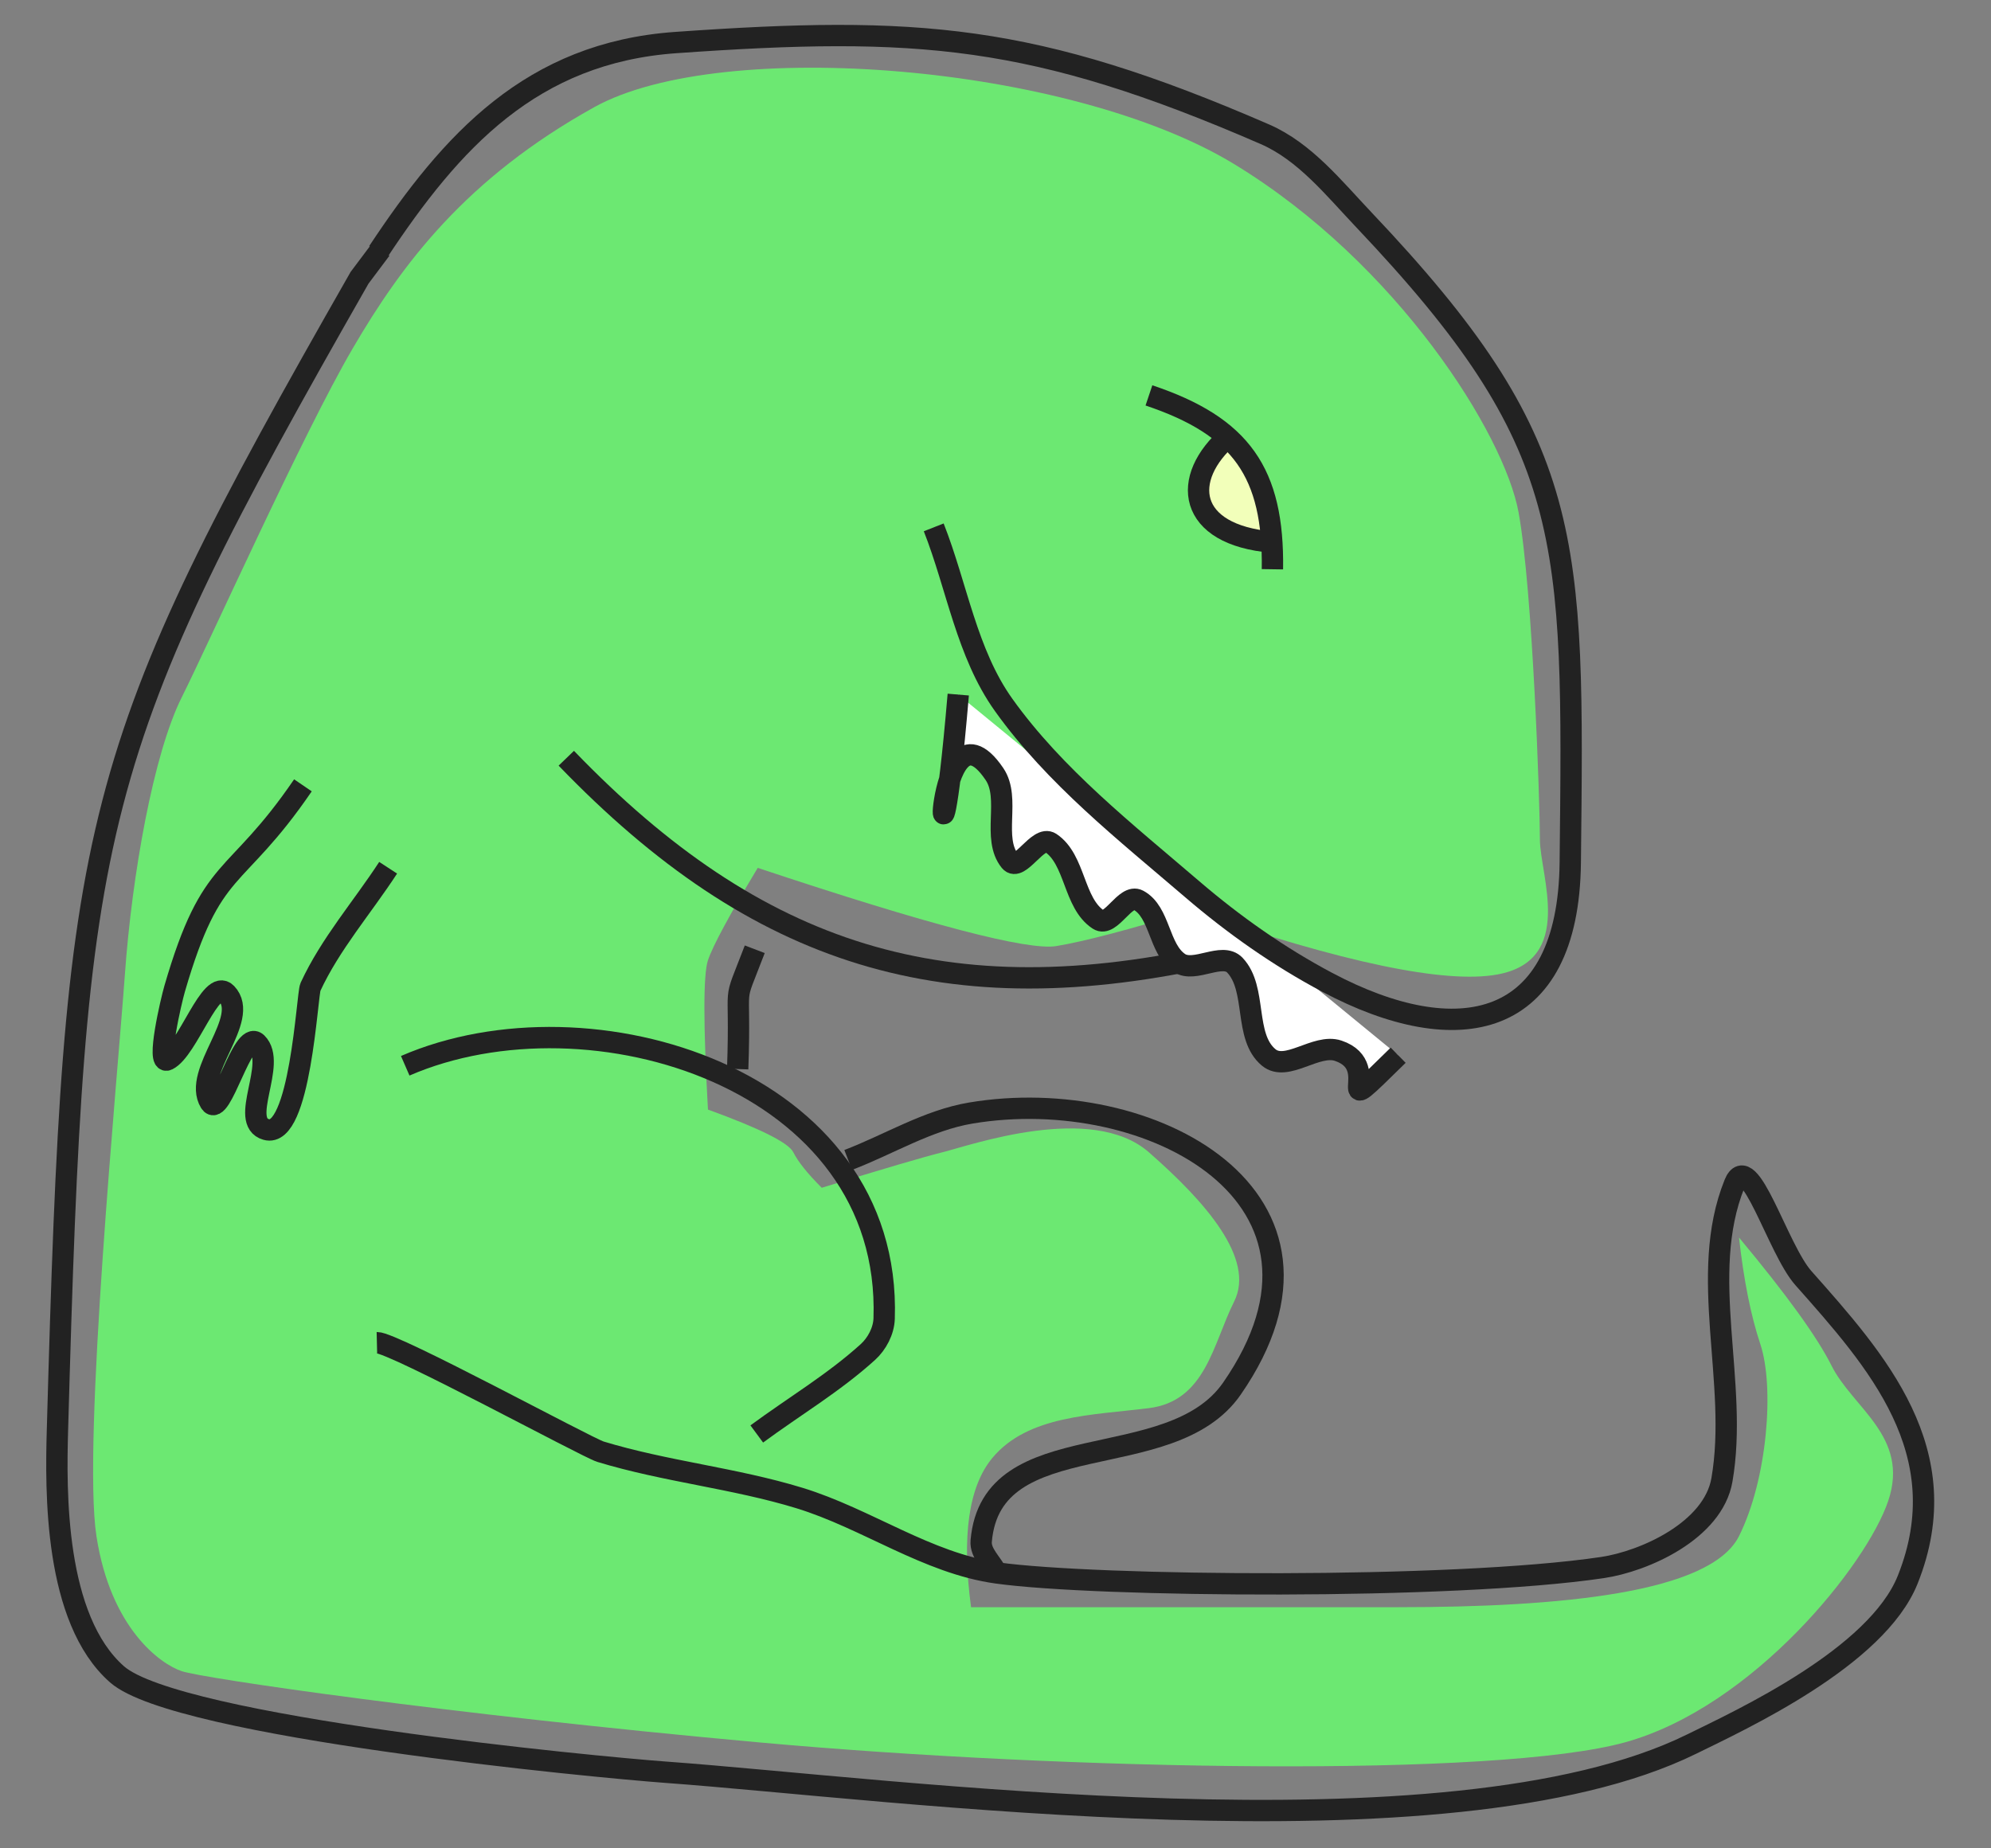 <?xml version="1.0" encoding="UTF-8"?>
<svg width="280px" height="260px" viewBox="0 0 280 260" version="1.1" xmlns="http://www.w3.org/2000/svg" xmlns:xlink="http://www.w3.org/1999/xlink">
    <rect x="0" y="0" width="280" height="260" fill="#808080" stroke="none"/>
    <title>dino-svg</title>
    <g id="dino-svg" stroke="none" stroke-width="1" fill="none" fill-rule="evenodd">
        <g id="Group" transform="translate(8, 5)">
            <path d="M75.562,10.08 C93.562,0.08 142.562,4.08 165.562,18.08 C188.562,32.08 203.562,56.08 205.562,67.08 C207.562,78.08 208.562,108.08 208.562,113.08 C208.562,118.08 213.562,130.08 202.562,132.08 C195.229,133.413 180.896,130.413 159.562,123.08 C150.896,125.746 144.562,127.413 140.562,128.08 C136.562,128.746 122.562,125.08 98.562,117.08 C94.562,123.746 92.229,128.08 91.562,130.08 C90.896,132.08 90.896,139.08 91.562,151.08 C98.896,153.746 102.896,155.746 103.562,157.08 C104.229,158.413 105.562,160.08 107.562,162.08 C116.229,159.413 121.896,157.746 124.562,157.08 C128.562,156.08 145.562,150.08 153.562,157.08 C161.562,164.08 168.562,172.08 165.562,178.08 C162.562,184.08 161.562,192.08 153.562,193.08 C145.562,194.08 136.562,194.08 131.562,200.08 C128.229,204.08 127.229,211.08 128.562,221.08 C153.229,221.08 173.229,221.08 188.562,221.08 C211.562,221.08 232.562,219.08 236.562,211.08 C240.562,203.08 241.562,190.08 239.562,184.08 C238.229,180.08 237.229,175.08 236.562,169.08 C243.229,177.08 247.562,183.08 249.562,187.08 C252.562,193.08 260.562,197.08 257.562,206.08 C254.562,215.08 238.562,235.08 220.562,240.08 C202.562,245.08 142.562,244.08 98.562,240.08 C54.562,236.08 20.562,231.08 17.562,230.08 C14.562,229.08 7.562,224.08 5.562,211.08 C3.562,198.08 8.562,146.08 9.562,132.08 C10.562,118.08 13.562,101.08 17.562,93.08 C21.562,85.08 34.562,56.08 41.562,44.08 C48.562,32.08 57.562,20.08 75.562,10.08 Z" id="Path-11" fill="#6CE872"></path>
            <path d="M163.488,129.259 C125.132,138.005 98.466,129.504 71.64,101.658" id="Path-2" stroke="#222222" stroke-width="3"></path>
            <path d="M45.562,30.08 L42.562,34.08 C4.219,101.297 2.497,109.855 0.078,196.193 C-0.159,204.641 -0.42,222.747 8.476,230.54 C16.939,237.954 75.744,243.577 85.73,244.302 C117.15,246.585 195.648,257.155 229.84,240.365 C236.933,236.881 255.932,228.118 260.289,217.201 C267.462,199.227 255.851,186.333 245.609,174.779 C241.979,170.683 237.98,156.437 235.933,161.513 C230.736,174.404 236.539,189.479 234.16,203.173 C232.918,210.321 223.257,214.624 217.363,215.501 C196.155,218.658 146.226,218.213 132.211,216.263 C122.394,214.898 113.888,208.615 104.41,205.716 C95.256,202.916 85.598,201.993 76.441,199.205 C74.531,198.623 47.313,183.81 45.004,183.865" id="Path-3" stroke="#222222" stroke-width="3"></path>
            <path d="M48.988,144.919 C74.968,133.641 117.471,146.703 116.34,180.482 C116.281,182.229 115.338,184.023 114.043,185.197 C109.25,189.539 103.631,192.874 98.426,196.712" id="Path-4" stroke="#222222" stroke-width="3"></path>
            <path d="M111.281,158.169 C117.03,155.969 122.457,152.587 128.527,151.568 C153.724,147.338 183.876,163.415 165.25,190.33 C156.596,202.833 131.403,195.09 129.988,211.787 C129.843,213.494 131.499,214.862 132.254,216.4" id="Path-5" stroke="#222222" stroke-width="3"></path>
            <path d="M164.925,56.262 C157.925,62.262 158.925,70.262 170.925,71.262" id="Path-7" stroke="#222222" stroke-width="3" fill="#F2FFBA"></path>
            <path d="M34.601,105.47 C24.913,119.655 21.821,115.999 16.562,134.08 C16.059,135.808 13.944,144.868 15.562,144.08 C18.438,142.678 21.64,132.424 23.847,134.74 C27.29,138.351 18.956,145.825 21.562,150.08 C23.037,152.486 26.118,139.737 28.125,141.72 C31.026,144.587 25.523,152.767 29.445,153.884 C34.227,155.246 35.188,134.852 35.656,133.837 C38.454,127.779 42.943,122.655 46.586,117.064" id="Path-8" stroke="#222222" stroke-width="3"></path>
            <path d="M98.144,128.529 C94.774,137.344 96.231,131.861 95.742,145.376" id="Path-9" stroke="#222222" stroke-width="3"></path>
            <path d="M126.762,92.705 C123.58,130.319 123.14,91.017 131.855,103.884 C134.183,107.321 131.428,112.924 134.051,116.142 C135.366,117.756 138.001,112.407 139.738,113.556 C143.279,115.899 142.922,122.042 146.476,124.365 C148.218,125.503 150.248,120.64 152.082,121.622 C155.177,123.28 154.92,128.486 157.832,130.447 C160,131.907 163.871,128.872 165.668,130.771 C168.835,134.116 166.874,140.809 170.422,143.747 C172.941,145.835 177.088,141.765 180.191,142.802 C187,145.077 178.247,153.634 188.629,143.435" id="Path-10" stroke="#222222" stroke-width="3" fill="#FFFFFF"></path>
            <path d="M45.172,30.443 C55.487,14.853 66.748,2.419 87.039,0.986 C121.04,-1.415 137.342,-0.253 169.875,13.88 C175.503,16.325 179.579,21.466 183.801,25.919 C213.728,57.493 213.319,70.339 212.832,116.314 C212.581,139.978 196.954,142.894 178.64,133.173 C171.86,129.574 165.51,125.096 159.683,120.099 C150.293,112.046 140.335,104.224 133.144,94.158 C127.944,86.877 126.59,77.507 123.312,69.181" id="Path" stroke="#222222" stroke-width="3"></path>
            <path d="M153.578,50.619 C166.551,54.969 171.143,61.469 170.945,75.076" id="Path-6" stroke="#222222" stroke-width="3"></path>
        </g>
    </g>
</svg>
